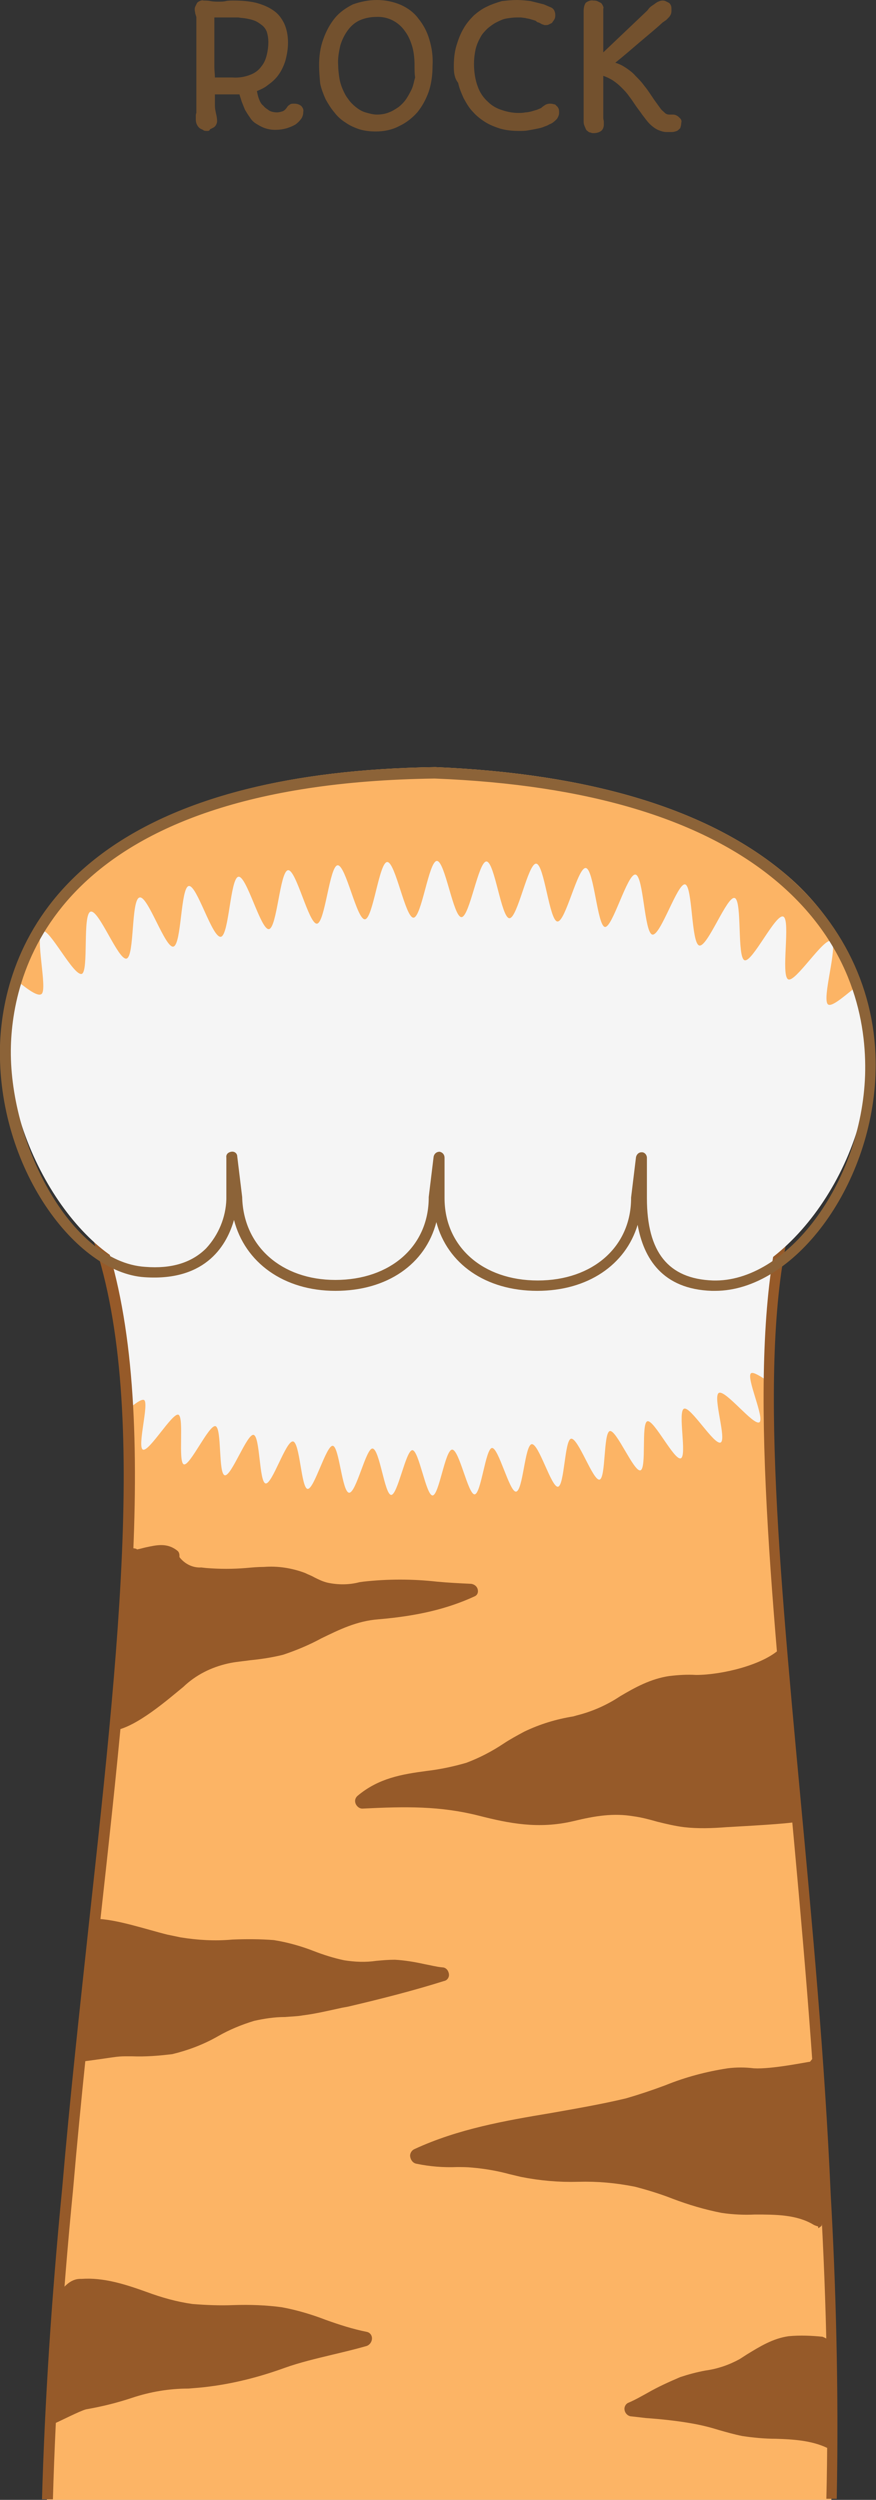 <?xml version="1.0" encoding="utf-8"?>
<!-- Generator: Adobe Illustrator 25.3.1, SVG Export Plug-In . SVG Version: 6.00 Build 0)  -->
<svg version="1.1" id="Layer_1" xmlns="http://www.w3.org/2000/svg" xmlns:xlink="http://www.w3.org/1999/xlink" x="0px" y="0px"
	 viewBox="0 0 160.6 458.2" style="enable-background:new 0 0 160.6 458.2;" xml:space="preserve">
<rect x="0" y="0" width="160.6" height="458.2" fill="#333333" stroke="none"/>
<style type="text/css">
	.st0{fill:#F5F5F5;}
	.st1{fill:#FCB465;}
	.st2{fill:#965A29;}
	.st3{fill:#8C6338;}
	.st4{fill:#73512E;}
</style>
<path class="st0" d="M151.3,402.4c-3.4-75.2-17.3-148.5-6.1-182.3c3.6-14.8-31-14-65.6-14.3c-34.6,1-69.1,1-64.3,14.5
	c17.3,36.3,3.4,107.4-3,181c-1.9,19-3.2,38.2-3.7,56.9h143.8C152.8,440,152.4,421.1,151.3,402.4z"/>
<path class="st1" d="M8.6,458.2h143.8c0.4-18.2,0-37.1-1-55.8c-2.5-55.9-10.9-110.8-10.4-149.1c-1.5-1-2.9-1.9-3.3-1.6
	c-1,0.7,2.6,8.4,1.5,9s-6.2-6-7.4-5.4s1.5,8.6,0.3,9.1s-5.5-6.7-6.7-6.2s0.6,8.7-0.6,9.1s-4.9-7.1-6.1-6.8s-0.1,8.7-1.3,9
	s-4.4-7.5-5.6-7.2s-0.7,8.7-1.9,8.9s-3.9-7.7-5.2-7.5c-1.2,0.2-1.2,8.6-2.4,8.8c-1.2,0.2-3.5-7.9-4.8-7.8s-1.6,8.6-2.9,8.7
	c-1.2,0.1-3.2-8.1-4.4-8c-1.2,0.1-2,8.5-3.2,8.5s-2.8-8.2-4.1-8.2s-2.4,8.4-3.6,8.4s-2.5-8.3-3.7-8.3c-1.2,0-2.7,8.3-3.9,8.2
	s-2.1-8.4-3.4-8.5c-1.2-0.1-3,8.2-4.3,8.1c-1.3-0.1-1.8-8.5-3-8.6s-3.4,8-4.6,7.9s-1.4-8.6-2.7-8.7s-3.8,7.9-5,7.7s-1-8.6-2.2-8.9
	s-4.1,7.7-5.3,7.4s-0.5-8.7-1.7-9s-4.7,7.4-5.8,7s0.1-8.7-1-9.1s-5.4,6.9-6.5,6.4s1.2-8.6,0.2-9.1c-0.5-0.2-1.7,0.7-3,1.8
	c2,38.3-6.5,89.8-11,142.7C10.4,420.3,9.1,439.5,8.6,458.2z"/>
<path class="st2" d="M122.7,307.2c-3.4,0.5-6.3,2.1-9,3.7c-2.4,1.6-5.1,2.8-7.9,3.5l-0.7,0.2c-3.1,0.5-6.1,1.4-9,2.8
	c-1.3,0.7-2.6,1.4-3.8,2.2c-2.1,1.4-4.4,2.6-6.8,3.5c-2.4,0.7-4.8,1.2-7.3,1.5c-4.5,0.6-8.8,1.3-12.7,4.6c-0.4,0.4-0.5,0.9-0.3,1.4
	c0.2,0.5,0.7,0.9,1.2,0.9c8-0.4,14.3-0.5,21.4,1.3c5.5,1.4,10.9,2.5,17.3,1c4.1-1,7.4-1.5,11-0.9c1.5,0.2,3,0.6,4.4,1
	c1.6,0.4,3.3,0.8,4.9,1c2.6,0.3,5.2,0.2,7.8,0c3.4-0.2,11.2-0.6,13-1c-1-10.7-2-21-2.8-31h-0.3c-0.4,0-0.2-0.6,0.2-1v0
	c-3,3.2-10.9,5.1-15.7,5.1C126,306.9,124.4,307,122.7,307.2z"/>
<path class="st2" d="M148.5,377.9c-0.4,0-7,1.4-10.3,1.2c-1.6-0.2-3.2-0.2-4.8,0c-3.9,0.6-7.7,1.6-11.4,3.1
	c-2.4,0.9-4.8,1.7-7.2,2.4c-4.6,1.1-9.3,1.9-13.8,2.7c-8.4,1.4-17,2.9-25,6.6c-0.5,0.2-0.9,0.8-0.8,1.4c0.1,0.6,0.5,1.2,1.2,1.3
	c2.4,0.5,4.9,0.7,7.4,0.6c0.9,0,1.8,0,2.8,0.1c2.3,0.2,4.6,0.6,6.8,1.2l2.1,0.5c3.5,0.7,7,1,10.5,0.9c3.5-0.1,6.9,0.2,10.4,0.9
	c2.3,0.6,4.6,1.3,6.9,2.2c2.9,1.1,5.9,2,9,2.6c2,0.3,4.1,0.4,6.1,0.3c3.8,0,7.7,0,10.8,1.9c0.2,0.1,0.5,0.2,0.8,0.3v0.3l0.2-0.1
	l0.4-0.3c0.3-0.4,0.4-4.6,0.4-9.2c-0.4-7.5-0.8-14.9-1.4-22.2C149.3,376.9,148.9,377.4,148.5,377.9z"/>
<path class="st2" d="M144.6,428.2c-2.9,0.4-5.3,1.9-7.6,3.3l-1.4,0.9c-2,1.1-4.1,1.8-6.3,2.1c-1.6,0.3-3.1,0.7-4.6,1.2
	c-2.1,0.9-4.1,1.8-6,2.9c-1.1,0.6-2.3,1.3-3.5,1.8c-0.5,0.2-0.8,0.8-0.7,1.3c0.1,0.7,0.7,1.2,1.3,1.2l2.6,0.3c2.8,0.2,5.7,0.5,8.5,1
	c1.7,0.3,3.3,0.7,4.9,1.2c1.4,0.4,2.8,0.8,4.3,1.1c2,0.3,4.1,0.5,6.1,0.5c3.2,0.1,6.6,0.3,9.5,1.7c0.2-0.1,0.5-0.1,0.7-0.2
	c0.1-6.4,0-12.9-0.1-19.4c-0.5-0.3-1-0.6-1.5-0.8C148.8,428.1,146.7,428,144.6,428.2z"/>
<path class="st2" d="M24.2,439.5c3.3-1.1,6.8-1.7,10.3-1.7c1.3-0.1,2.7-0.2,4.1-0.4c4.6-0.6,9.2-1.8,13.6-3.4c2.8-1,5.8-1.7,8.7-2.4
	c2.1-0.5,4.2-1,6.3-1.6c0.6-0.2,1-0.8,1-1.4c0-0.6-0.4-1.1-1-1.2c-2.5-0.5-5-1.3-7.5-2.2c-2.6-1-5.3-1.8-8-2.3
	c-2.9-0.4-5.9-0.5-8.9-0.4c-2.5,0.1-5,0-7.5-0.2c-2.9-0.4-5.7-1.2-8.4-2.2c-3.9-1.4-7.9-2.7-12-2.4c-2.2-0.1-3.3,1.8-4.3,2.7
	c-0.6,8.1-1.1,16.2-1.5,24.2c1.9-0.8,5.5-2.7,6.7-3C18.7,441.1,21.5,440.4,24.2,439.5z"/>
<path class="st2" d="M23.3,376.9h0.9c2.5,0.1,4.9-0.1,7.4-0.4c2.9-0.7,5.8-1.8,8.4-3.3c2.1-1.2,4.3-2.1,6.6-2.8
	c1.8-0.4,3.7-0.7,5.6-0.7c1.1-0.1,2.2-0.1,3.3-0.3c2.4-0.3,4.9-0.9,7.2-1.4l1.1-0.2c6.4-1.5,12.2-3,17.6-4.7c0.6-0.1,1-0.7,0.9-1.3
	c-0.1-0.7-0.6-1.2-1.2-1.2c-1.1-0.1-2.2-0.4-3.3-0.6c-1.8-0.4-3.6-0.7-5.4-0.8c-1.2,0-2.3,0.1-3.4,0.2c-2,0.3-4,0.2-5.9-0.1
	c-1.9-0.4-3.8-1-5.6-1.7c-2.3-0.9-4.8-1.6-7.3-2c-2.5-0.2-5.1-0.2-7.6-0.1c-3.2,0.3-6.4,0.1-9.5-0.4l-2.4-0.5
	c-3.7-0.9-9.5-2.9-13.3-2.9l0,0l-0.1,0.8c0.2,0.4,0.4,0.9-0.1,0.9c-0.1,1-0.2,2-0.3,3c0,0.7-0.1,1.5-0.1,2.2c-0.2,1.7-0.4,3.4-0.7,5
	c-0.4,4.1-0.9,8.2-1.3,12.4c0.4,0,0.3,0.2,0,0.4c0,0.5-0.1,1-0.2,1.5c2.1-0.2,5.8-0.8,6.7-0.9S22.6,376.9,23.3,376.9z"/>
<path class="st2" d="M41.8,304.9c1.3-0.3,2.7-0.4,4.1-0.6c2-0.2,4-0.5,6-1c2.4-0.8,4.8-1.8,7-3c3.3-1.6,6.5-3.2,10.5-3.5
	c7.1-0.6,12.6-1.9,17.6-4.2c0.5-0.2,0.7-0.7,0.6-1.2c-0.1-0.6-0.6-1-1.2-1.1c-2.1-0.1-4.2-0.2-6.3-0.4c-4.5-0.5-9-0.5-13.5,0
	l-0.7,0.1c-1.9,0.5-3.9,0.5-5.8,0.1c-0.9-0.2-1.7-0.6-2.5-1c-0.5-0.3-1.1-0.5-1.7-0.8c-2.4-0.9-5-1.3-7.5-1.1
	c-1.1,0-2.2,0.1-3.3,0.2c-2.4,0.2-4.8,0.2-7.3,0l-0.9-0.1c-1.6,0.1-3.1-0.7-4-1.9c0-0.1,0-0.2,0-0.3c0-0.3-0.1-0.6-0.3-0.8
	c-1.9-1.6-3.9-1.1-5.8-0.7c-0.5,0.1-1.1,0.3-1.7,0.4c0-0.2-1-0.3-1.8-0.2c-0.4,10.6-1.3,21.8-2.4,33.4c4.1-0.6,10-5.8,12.7-8
	C35.9,307,38.7,305.6,41.8,304.9z"/>
<path class="st2" d="M152.3,402.3c-1.1-25.1-3.4-49.6-5.6-73.3c-4.3-46.3-8-86.3-0.6-108.7c0.7-2.4,0.2-5-1.3-7
	c-6.4-8.2-31.9-8.4-58.8-8.5h-6.4l-6.9,0.2c-28.1,0.8-52.3,1.5-57.7,9.3c-1.2,1.8-1.5,4.2-0.6,6.2v0.1c13.3,28,8,76.2,1.9,132
	c-1.7,15.8-3.5,32.1-4.9,48.5c-2,20.5-3.2,39.5-3.7,57h2c0.5-17.5,1.7-36.4,3.7-56.8c1.4-16.4,3.2-32.7,4.9-48.5
	c6.2-56.1,11.5-104.6-2-133c-0.6-1.4-0.5-3.1,0.4-4.4c4.8-7,30.9-7.8,56.1-8.5l6.9-0.2H86c25.3,0.1,51.4,0.3,57.3,7.7
	c1.2,1.5,1.5,3.4,1,5.2c-7.5,22.7-3.8,62.9,0.5,109.5c2.2,23.7,4.4,48.1,5.6,73.2c1.2,20.7,1.5,39.2,1.1,55.7h1.9
	C153.8,437.6,153.2,418.1,152.3,402.3z"/>
<path class="st0" d="M79.7,141.7L79.7,141.7c-111.1,1.5-79.1,84.5-53.1,91.5c13.7,3.7,15.9-3.6,15.9-13.6v-7.4h0.9v7.4
	c-0.2,10,7.7,18.3,17.7,18.5c10,0.2,18.3-7.7,18.5-17.7c0-0.3,0-0.6,0-0.9v-7.4h0.9v7.4c0,10,8.1,18.1,18.1,18.1l0,0
	c10,0,18.1-8.1,18.1-18.1c0,0,0,0,0,0v-7.4h0.9v7.4c0,10,4.1,17.6,13.1,16.1C160.8,230.6,193.6,146.2,79.7,141.7z"/>
<path class="st1" d="M144,160.2c-14-11.8-35.6-18.4-64.2-19.6l0,0C25,141.4,7.5,162.6,2.3,179.1c2.1,1.7,4.5,3.7,5.3,3.1
	c1.2-0.8-1.3-10.8,0.2-11.5c1.2-0.7,5.7,8.3,7.2,7.8c1.3-0.5,0.1-10.9,1.6-11.4s5.1,9,6.6,8.6s0.8-10.9,2.4-11.2
	c1.5-0.4,4.7,9.4,6.2,9c1.5-0.4,1.3-10.8,2.8-11.1c1.5-0.3,4.3,9.6,5.9,9.3c1.5-0.3,1.7-10.7,3.2-11c1.5-0.3,4.1,9.8,5.6,9.6
	s2-10.6,3.5-10.8c1.5-0.2,3.8,9.9,5.3,9.8s2.3-10.6,3.8-10.7s3.5,10,5,9.9s2.6-10.5,4.1-10.5s3.3,10.2,4.8,10.2
	c1.5,0,2.8-10.4,4.3-10.4c1.5,0,3,10.3,4.5,10.3s3.1-10.3,4.6-10.2s2.7,10.4,4.2,10.4s3.4-10.1,4.9-10c1.5,0.1,2.4,10.5,3.9,10.6
	c1.5,0.1,3.7-10,5.2-9.8s2.1,10.6,3.5,10.8s4.1-9.8,5.6-9.6s1.6,10.7,3.1,11c1.5,0.3,4.6-9.5,6-9.2s1.1,10.8,2.6,11.2
	s5.1-9.2,6.5-8.7c1.4,0.5,0.4,10.9,1.8,11.4s5.7-8.6,7.1-8s-0.5,10.8,0.9,11.5c1.3,0.7,6.6-7.8,7.9-7s-1.8,10.6-0.6,11.6
	c0.8,0.6,3.6-2.1,5.9-3.8C155.1,172.4,150.3,165.5,144,160.2z"/>
<path class="st3" d="M144,160.2c-14-11.8-35.6-18.4-64.2-19.6l0,0c-70.8,1-79.3,36-79.8,51c-0.6,22.5,14,41.7,26.5,42.5
	c11.6,0.8,15.2-6.3,16.4-10.5c2,7.8,9.1,13,18.6,13S78,231.7,80,224c2,7.6,9,12.6,18.5,12.6c9.3,0,16.2-4.8,18.4-12.1
	c1.1,6.1,4.5,11.8,13.6,12.1h0.6c14.4,0,28.6-19,29.4-39.5C161.1,182.9,155.2,169.8,144,160.2z M158.6,197.1
	c-0.7,19.8-14.4,38-27.9,37.6c-8.2-0.3-12.1-5.2-12.1-15.1v-7.4c0-0.5-0.4-1-0.9-1h-0.1c-0.5,0-0.9,0.4-1,0.9l-0.9,7.4
	c0,0,0,0.1,0,0.1c0,8.9-7,15.1-17.1,15.1s-17.1-6.2-17.1-15.1v-7.4c0-0.6-0.4-1-0.9-1.1c-0.6,0-1,0.4-1.1,0.9l-0.9,7.4
	c0,0,0,0.1,0,0.1c0,8.9-7,15.1-17.1,15.1c-9.9,0-16.9-6.2-17.1-15.2l-0.9-7.4c0-0.6-0.5-1-1.1-0.9s-1,0.5-0.9,1.1v7.4
	c0,0.1,0,0.1,0,0.2c-0.1,3.3-1.4,6.5-3.7,9c-2.6,2.6-6.3,3.8-11.2,3.4C12.8,231.3,1.5,209.1,2,191.7c0.4-14.4,8.7-48.1,77.7-49
	c28.2,1.1,49.4,7.5,63,19.1C156.4,173.5,158.9,187.5,158.6,197.1L158.6,197.1z"/>
<path class="st4" d="M35.9,21.9c0-0.2,0-0.4,0-0.6s0-0.4,0.1-0.6V8.1c0-0.8,0-1.6,0-2.5s0-1.6,0-2.5c-0.1-0.2-0.1-0.4-0.2-0.6
	c0-0.2-0.1-0.5-0.1-0.7c0-0.2,0-0.4,0.1-0.6c0.1-0.2,0.2-0.4,0.3-0.6c0.1-0.2,0.3-0.3,0.5-0.4c0.2-0.1,0.5-0.2,0.7-0.1
	c0.4,0,0.9,0,1.3,0.1c0.5,0.1,1,0.1,1.5,0.1c0.5,0,0.9,0,1.3-0.1s0.9-0.1,1.4-0.1c1.4,0,2.8,0.1,4.1,0.4c1.1,0.3,2.2,0.7,3.2,1.4
	c0.9,0.6,1.5,1.4,2,2.4c0.5,1.1,0.7,2.3,0.7,3.5c0,1.2-0.2,2.3-0.5,3.4c-0.3,0.9-0.7,1.8-1.3,2.6c-0.5,0.7-1.2,1.3-1.9,1.8
	c-0.6,0.5-1.3,0.8-2,1.1c0.1,0.5,0.2,1,0.4,1.5c0.2,0.5,0.4,0.9,0.8,1.2c0.3,0.4,0.7,0.6,1.1,0.9c0.4,0.2,0.9,0.3,1.4,0.3
	c0.3,0,0.7-0.1,1-0.2c0.3-0.1,0.6-0.4,0.8-0.7c0.1-0.2,0.3-0.4,0.5-0.5c0.2-0.2,0.5-0.2,0.8-0.2c0.5,0,0.9,0.1,1.3,0.4
	c0.3,0.3,0.5,0.7,0.4,1.1c0,0.4-0.1,0.9-0.4,1.3c-0.3,0.4-0.6,0.7-1,1c-0.5,0.3-1,0.5-1.6,0.7c-0.7,0.2-1.4,0.3-2.1,0.3
	c-0.7,0-1.3-0.1-1.9-0.3c-0.6-0.2-1.1-0.5-1.6-0.8c-0.5-0.3-0.9-0.7-1.2-1.2c-0.3-0.4-0.6-0.9-0.9-1.4c-0.2-0.5-0.4-1-0.6-1.5
	c-0.1-0.4-0.3-0.9-0.4-1.3h-2.2h-1.1h-1.2v2.1c0,0.5,0.1,0.9,0.2,1.4c0.1,0.4,0.2,0.9,0.2,1.4c0,0.3-0.1,0.5-0.2,0.7
	c-0.1,0.2-0.3,0.4-0.5,0.5c-0.2,0.1-0.4,0.2-0.6,0.3C38.4,24,38.2,24,38,24c-0.3,0-0.6,0-0.8-0.2c-0.2-0.1-0.5-0.2-0.7-0.4
	C36.1,23,35.9,22.5,35.9,21.9L35.9,21.9z M39.4,14.2h0.9h1h0.8h0.5c1.1,0.1,2.3-0.1,3.3-0.5c0.8-0.3,1.5-0.8,2-1.5
	c0.5-0.6,0.8-1.3,1-2.1c0.2-0.8,0.3-1.6,0.3-2.4c0-0.6-0.1-1.3-0.3-1.9c-0.2-0.5-0.5-0.9-0.9-1.2c-0.4-0.3-0.8-0.6-1.3-0.8
	c-0.5-0.2-1-0.3-1.5-0.4c-0.5-0.1-1-0.1-1.5-0.2h-1.2h-1.5c-0.5,0-1.1,0-1.7,0c0,0.4,0,0.7,0,1s0,0.6,0,0.9s0,0.6,0,0.9v1
	c0,0.7,0,1.3,0,1.9s0,1.1,0,1.7c0,0.6,0,1.1,0,1.7S39.4,13.6,39.4,14.2z M46.4,17.1L46.4,17.1z"/>
<path class="st4" d="M58.5,12c0-1.7,0.2-3.3,0.8-4.9c0.5-1.4,1.2-2.7,2.1-3.8c0.9-1.1,2.1-1.9,3.3-2.5C66.1,0.3,67.6,0,69.1,0
	c1.5,0,3,0.3,4.4,0.9c1.3,0.6,2.4,1.4,3.2,2.5c0.9,1.1,1.6,2.4,2,3.8c0.5,1.6,0.7,3.2,0.6,4.9c0,1.6-0.2,3.2-0.7,4.7
	c-0.5,1.4-1.2,2.7-2.1,3.8c-0.9,1-2,1.9-3.3,2.5c-1.3,0.7-2.8,1-4.3,1c-1,0-2-0.1-3-0.4c-0.9-0.3-1.8-0.7-2.5-1.2
	c-0.8-0.5-1.5-1.1-2.1-1.9c-0.6-0.7-1.1-1.5-1.6-2.4c-0.4-0.9-0.8-1.9-1-2.9C58.6,14.2,58.5,13.1,58.5,12z M62,12
	c0,0.7,0.1,1.5,0.2,2.2c0.1,0.7,0.3,1.4,0.6,2.1c0.3,0.7,0.6,1.3,1,1.8c0.4,0.6,0.9,1.1,1.4,1.5c0.5,0.4,1.1,0.8,1.8,1
	c0.7,0.2,1.4,0.4,2.1,0.4c0.7,0,1.5-0.1,2.2-0.4c0.6-0.2,1.2-0.6,1.8-1c0.5-0.4,1-0.9,1.4-1.5c0.4-0.6,0.7-1.2,1-1.8
	c0.3-0.7,0.4-1.4,0.6-2.1C76,13.5,76,12.8,76,12c0-1.1-0.1-2.3-0.4-3.4c-0.3-1-0.7-2-1.3-2.8C73.1,4,71.1,3,69,3.1
	c-1,0-2.1,0.2-3,0.6c-0.9,0.4-1.6,1-2.2,1.8c-0.6,0.8-1.1,1.8-1.4,2.8C62.1,9.6,61.9,10.8,62,12z"/>
<path class="st4" d="M83.2,12.2c0-1.3,0.1-2.6,0.5-3.9C84,7.3,84.4,6.2,85,5.2c0.5-0.9,1.2-1.7,1.9-2.4c0.7-0.6,1.5-1.2,2.4-1.6
	c0.8-0.4,1.7-0.7,2.7-1C92.9,0.1,93.8,0,94.8,0c0.8,0,1.7,0.1,2.5,0.2c0.8,0.2,1.6,0.4,2.4,0.6l0.7,0.3c0.2,0.1,0.5,0.2,0.7,0.3
	c0.2,0.1,0.4,0.3,0.5,0.5c0.1,0.2,0.2,0.5,0.2,0.8c0,0.3,0,0.6-0.2,0.9c-0.1,0.2-0.3,0.4-0.4,0.6c-0.2,0.1-0.4,0.2-0.6,0.3
	c-0.2,0.1-0.4,0.1-0.6,0.1c-0.2,0-0.3,0-0.4-0.1c-0.2,0-0.3-0.1-0.5-0.2c-0.2-0.1-0.3-0.2-0.5-0.2c-0.2-0.1-0.3-0.2-0.4-0.3
	c-0.3-0.1-0.7-0.2-1-0.3c-0.3-0.1-0.6-0.1-0.9-0.2l-0.8-0.1h-0.8c-0.6,0-1.3,0.1-1.9,0.2c-0.6,0.1-1.2,0.4-1.8,0.7
	c-0.6,0.3-1.1,0.7-1.6,1.1c-0.5,0.5-1,1-1.3,1.6c-0.4,0.7-0.7,1.4-0.9,2.2c-0.2,0.9-0.3,1.8-0.3,2.7c0,1.4,0.2,2.9,0.7,4.2
	c0.4,1.1,1,2,1.9,2.8c0.7,0.7,1.6,1.2,2.6,1.5c0.9,0.3,1.9,0.5,2.9,0.5c0.4,0,0.9,0,1.3-0.1c0.4,0,0.8-0.1,1.2-0.2
	c0.3-0.1,0.7-0.2,1-0.3c0.2-0.1,0.5-0.2,0.7-0.3c0.2-0.2,0.5-0.4,0.8-0.6c0.2-0.1,0.5-0.2,0.8-0.2c0.2,0,0.4,0,0.7,0.1
	c0.2,0,0.4,0.1,0.5,0.3c0.2,0.1,0.3,0.3,0.4,0.5c0.1,0.2,0.1,0.5,0.1,0.8c0,0.4-0.2,0.8-0.4,1.1c-0.4,0.4-0.8,0.8-1.4,1l0,0
	c-0.3,0.2-0.6,0.3-0.9,0.4c-0.4,0.2-0.9,0.3-1.4,0.4c-0.5,0.1-1,0.2-1.6,0.3c-0.5,0.1-1.1,0.1-1.6,0.1c-1.2,0-2.3-0.1-3.4-0.4
	c-1-0.3-2-0.7-2.8-1.2c-0.8-0.5-1.6-1.1-2.3-1.9c-0.7-0.7-1.2-1.6-1.7-2.5c-0.4-0.9-0.8-1.8-1-2.8C83.3,14.3,83.2,13.3,83.2,12.2z"
	/>
<path class="st4" d="M107,22.2c0-3.4,0-6.8,0-10.1s0-6.7,0-10.1c0-0.5,0.1-1.1,0.4-1.5c0.4-0.3,0.9-0.5,1.4-0.4c0.2,0,0.4,0,0.7,0.1
	c0.2,0.1,0.4,0.2,0.6,0.3c0.2,0.1,0.3,0.3,0.4,0.5c0.1,0.2,0.2,0.4,0.1,0.6c0,1.4,0,2.8,0,4.1s0,2.6,0,3.9l8-7.6
	c0.2-0.2,0.3-0.4,0.5-0.6c0.2-0.2,0.5-0.4,0.8-0.6c0.3-0.2,0.5-0.4,0.8-0.5c0.2-0.1,0.5-0.2,0.7-0.2c0.2,0,0.4,0,0.6,0.1
	c0.2,0.1,0.4,0.2,0.6,0.3c0.2,0.1,0.3,0.3,0.4,0.5c0.1,0.2,0.1,0.5,0.1,0.8c0,0.3,0,0.5-0.1,0.8c-0.1,0.2-0.2,0.4-0.4,0.6
	c-0.2,0.2-0.3,0.3-0.5,0.5c-0.2,0.1-0.4,0.3-0.6,0.4c-1.4,1.3-2.9,2.5-4.3,3.7s-2.9,2.5-4.4,3.7c0.7,0.2,1.3,0.5,1.9,0.9
	c0.6,0.4,1.3,0.9,1.8,1.5c0.6,0.6,1.1,1.1,1.6,1.8c0.5,0.6,0.9,1.2,1.3,1.8s0.6,0.9,0.9,1.3c0.3,0.4,0.5,0.7,0.8,1.1
	c0.2,0.3,0.5,0.5,0.8,0.8c0.2,0.2,0.5,0.3,0.8,0.3c0.2,0,0.4,0,0.7,0c0.3,0,0.5,0.1,0.7,0.2c0.2,0.1,0.4,0.3,0.6,0.5
	c0.2,0.2,0.3,0.5,0.2,0.8c0,0.4-0.1,0.7-0.2,1c-0.2,0.2-0.4,0.4-0.6,0.5c-0.3,0.1-0.6,0.2-0.9,0.2c-0.3,0-0.6,0-1,0
	c-0.6,0-1.1-0.2-1.6-0.4c-0.6-0.3-1.1-0.7-1.5-1.1c-0.5-0.5-0.9-1.1-1.3-1.6c-0.4-0.6-0.9-1.2-1.3-1.8s-0.8-1.2-1.2-1.7
	c-0.4-0.6-0.9-1.1-1.4-1.6c-0.5-0.5-1-0.9-1.6-1.3c-0.5-0.3-1.1-0.6-1.7-0.8v1.7c0,1.1,0,2.2,0,3.2s0,2,0,2.8c0,0.3,0.1,0.5,0.1,0.7
	v0.6c0,0.4-0.2,0.9-0.5,1.1c-0.4,0.3-0.9,0.4-1.4,0.4c-0.2,0-0.3,0-0.5-0.1c-0.2,0-0.4-0.1-0.6-0.3c-0.2-0.1-0.3-0.3-0.4-0.6
	C107,22.8,107,22.5,107,22.2z"/>
</svg>
